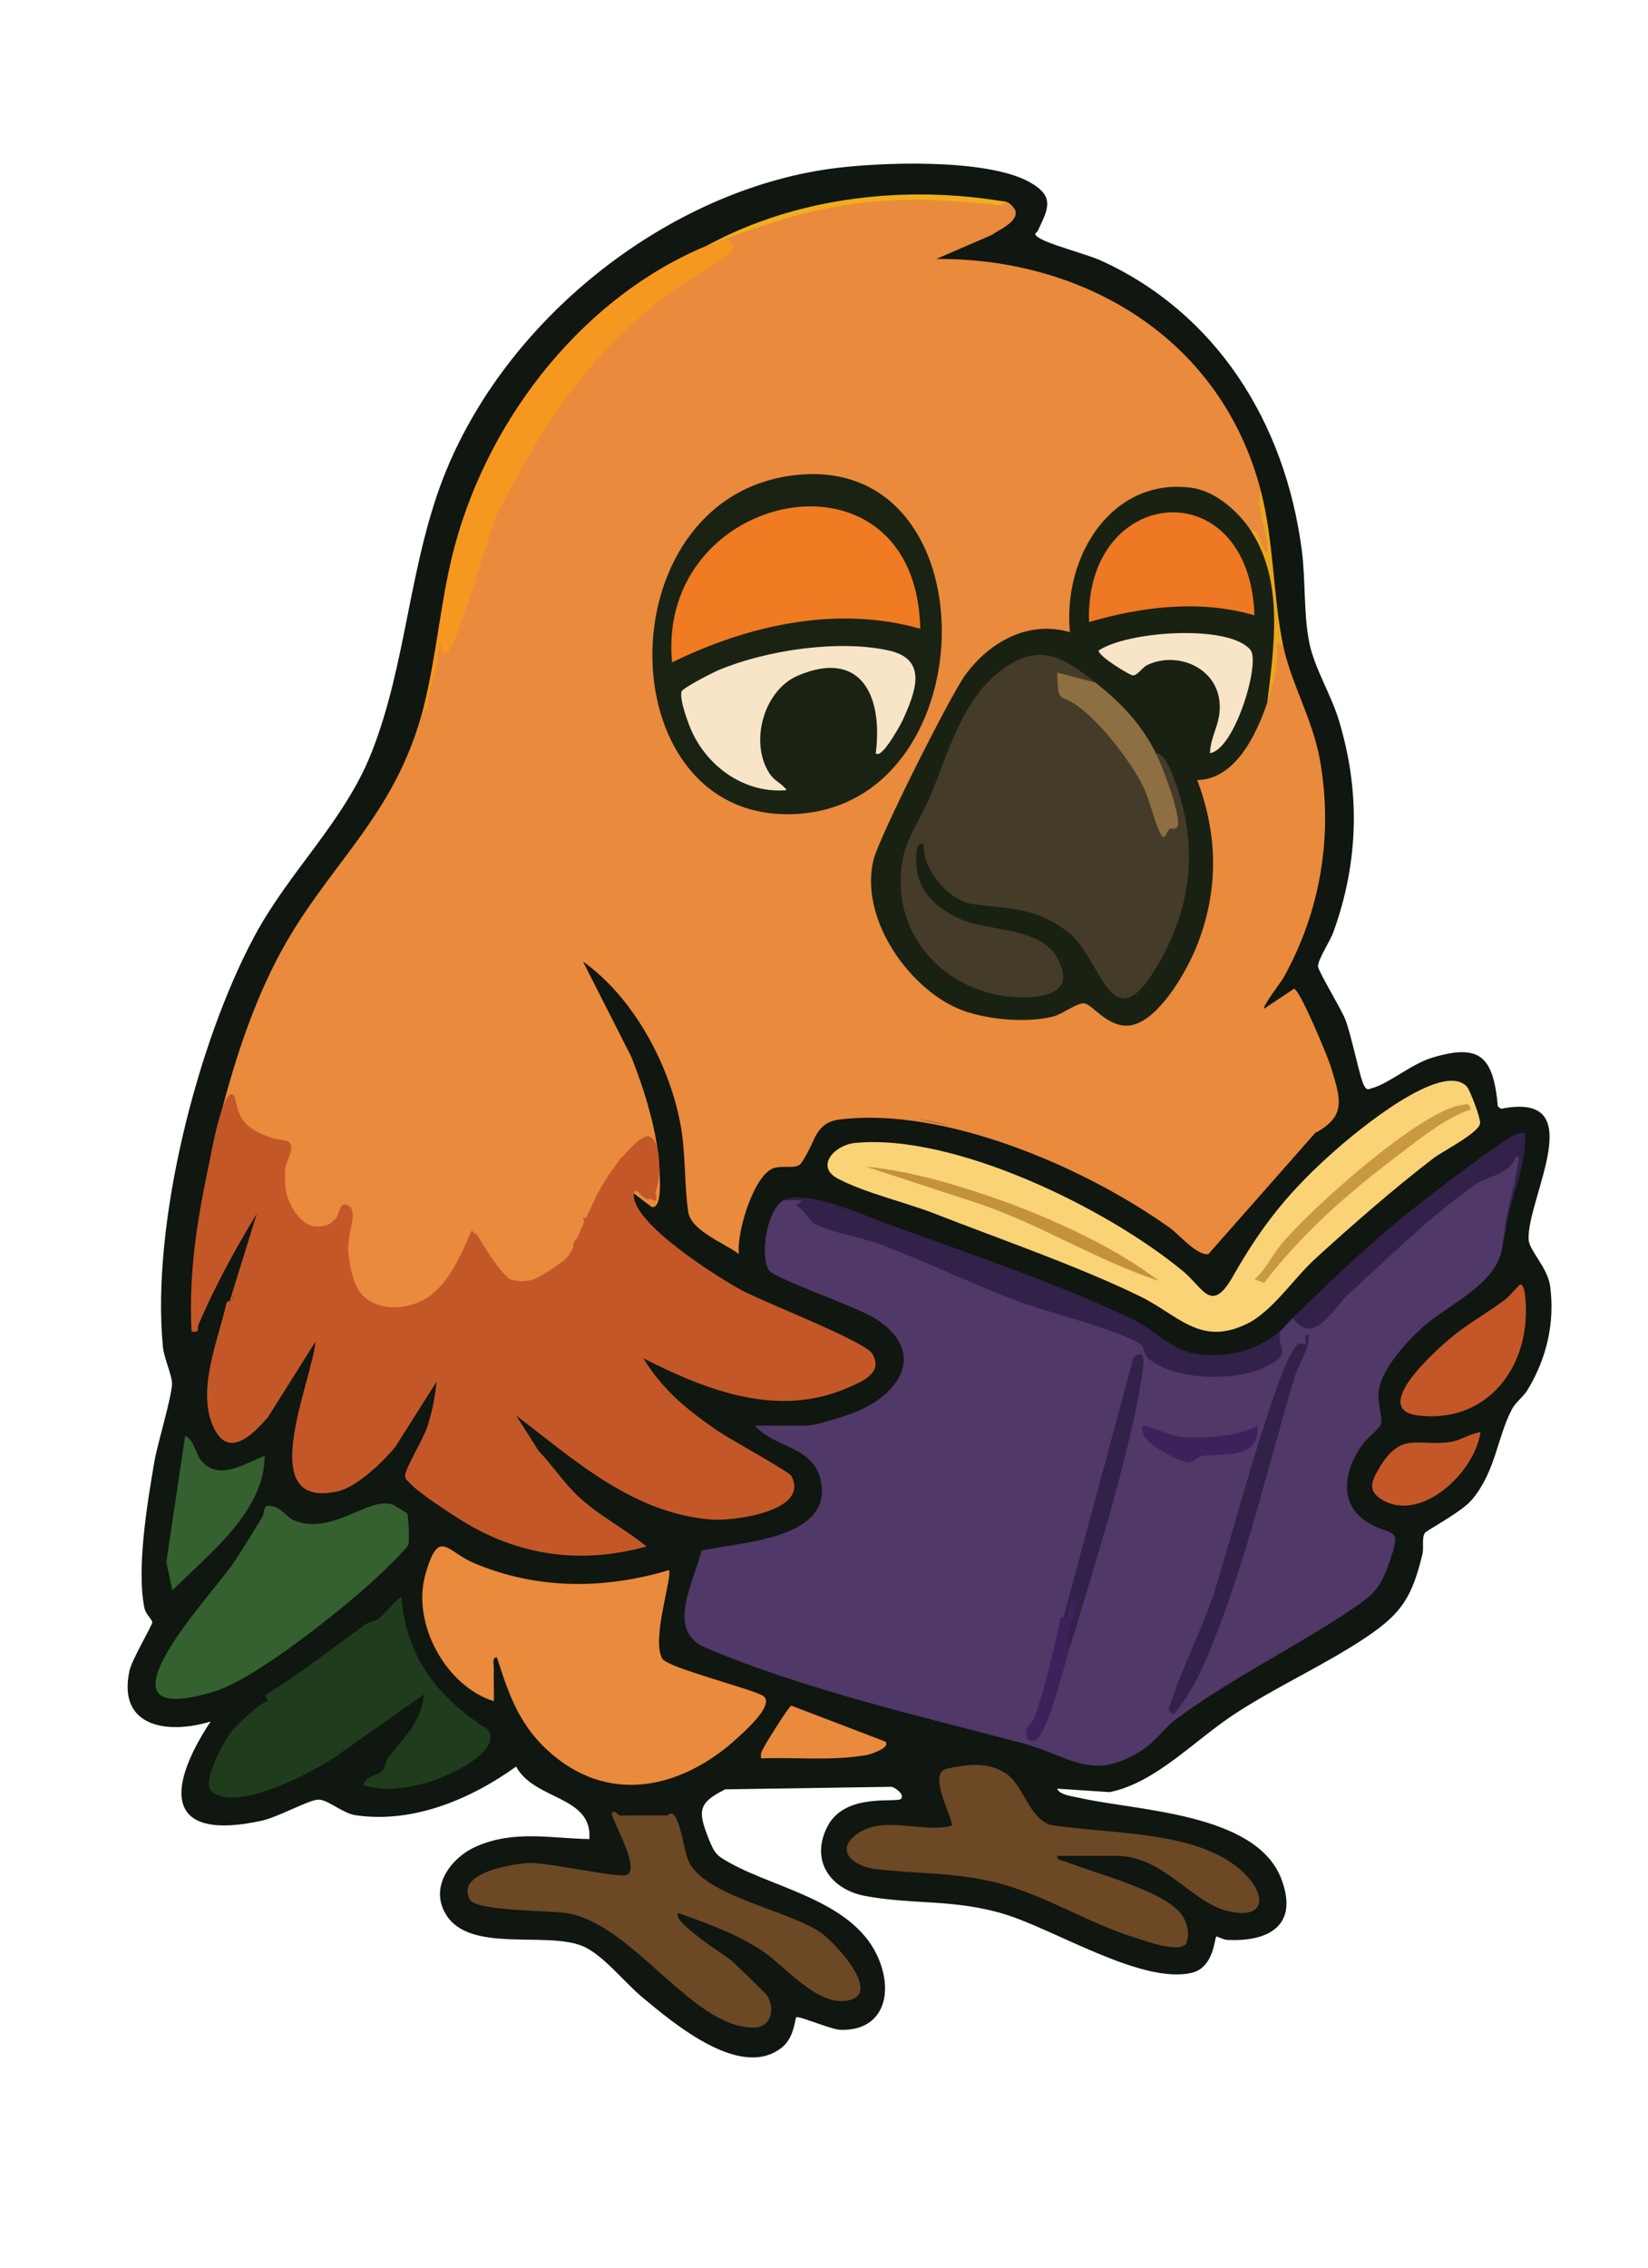 <?xml version="1.0" encoding="UTF-8"?><svg id="looser" xmlns="http://www.w3.org/2000/svg" viewBox="0 0 612 841.89"><path d="M237.11,442.04c1.59-.63,3.78,4.06,5.32,3.44,1.59-.64-.02-5.93.03-16.46.02-4.54.34-6.23-.68-6.88-2.57-1.66-9.63,6-11.21,7.71-5.93,6.42-7.73,10.92-15.28,23.52-7.73,12.92-9.68,14.6-12.12,15.76-5.54,2.65-13.46,2.55-18.88-1.49-5.64-4.2-6.77-11.32-9.17-10.85-1.49.29-1.86,3.18-2.7,6.08-2.99,10.27-10.77,16.89-14.7,19.45-1.18.77-13.19,8.38-20.17,3.5-9.83-6.88-3.31-34.11-8.53-35.26-.41-.09-.37.1-4.32,1.8-4.42,1.9-6.66,2.84-8.3,2.8-2.72-.07-5.53-1.79-7.13-4.03-3.18-4.44-2.38-12.01-1.32-22.14.21-2.04.57-4.92-.85-5.95-1.18-.85-2.75.19-5.07.89-4.3,1.31-10,1.12-13.29-1.3-4.28-3.14-3.58-9.39-5.3-9.41-2.07-.02-3.66,8.95-4.05,11.13-1.71,9.64-3.06,17.25.67,20.7,3.15,2.92,6.4-.41,13.51,1.76,5.63,1.72,9.1,5.49,13.55,10.43,6.53,7.26,9.16,12.92,12.7,18.74,4.41,7.25,11.34,18.63,20.27,24.09,13.63,8.33,30.19,1.78,58.05-9.22,12.17-4.81,21.16-9.9,28.46-18.44,4.3-5.04,8.69-10.17,9.58-17.84.67-5.79-.79-11.83.96-12.51Z" fill="#c45728"/><path d="M104.94,447.11c1.06-3.46,2.38-8.8,2.73-15.45.34-6.44.85-16.06-4.51-24.9-1.19-1.96-6.57-10.84-12.02-9.91-6.3,1.07-8.88,14.61-9.37,21.25-.87,11.78,3.38,21.11,5.95,25.76" fill="#c45728"/><path d="M392.6,663.94c.89,2.4,5.86,2.85,8.03,3.36,20.79,4.88,66,5.38,75.28,30.33,6.59,17.72-5.6,23.16-20.12,22.46-1.49-.07-3.91-1.41-4.08-1.27-.75.6-.85,11.49-9.13,13.47-18.46,4.42-51.12-16.24-69.81-21.85s-34.21-3.37-51.58-6.69c-12.46-2.38-20.52-12.81-13.93-25.73s26.07-8.55,27.42-10.36c1.22-1.64-2.02-3.92-3.48-4.41l-61.86.94c-10.12,5.03-10.29,7.95-6.13,18.43,2.23,5.62,3.07,6.24,8.03,8.99,17.55,9.73,46.9,14.31,55.4,36.35,5.23,13.57.34,26.1-14.69,25.48-3.37-.14-15.4-5.28-16.24-4.65-.5.38-.66,7.48-5.34,11.22-15.25,12.18-39.97-8.77-51.98-18.75-6.54-5.44-14.72-15.97-22.23-18.96-13.75-5.47-41.69,2.72-50.5-11.57-6.48-10.52,2.06-21.39,11.39-25.42,13.99-6.04,27.35-2.93,41.81-2.66,1.26-16.15-20.46-14.35-27.19-26.91-17.11,12.26-38.38,21.15-59.58,18.07-5.02-.73-10.59-6.11-14.11-5.79-3.82.35-14.71,6.48-20.82,7.82-35.09,7.67-36.08-10.79-18.95-36.84-14.7,4.61-34.75,2.91-30.15-18.75.9-4.23,8.56-17.06,8.5-18.07s-2.46-3.02-2.92-5.27c-3.02-14.6,1.08-39.11,3.67-54.24,1.18-6.89,6.57-24.41,6.57-29.09,0-3.23-2.96-9.26-3.39-13.74-4.38-45.41,12.76-112.81,34.06-152.44,12.88-23.97,33.26-42.5,43.33-67.81,13.39-33.65,13.98-71.46,27.96-105.25,23.99-57.96,83.21-103.44,142.42-111.68,18.1-2.52,58.24-3.98,74.14,4.97,9.49,5.34,6.82,9.86,3.07,17.93-.53,1.13-2.03,1.06.03,2.51,3.88,2.73,17.71,6.08,23.6,8.77,42.32,19.36,68.12,59.64,74.34,107.44,1.47,11.27.59,23.67,2.82,34.46,1.94,9.37,8.01,19.05,10.88,28.44,8.12,26.57,7.42,52.91-2.01,78.89-1.19,3.28-5.86,10.36-5.67,12.69.15,1.84,8.4,15.42,10.05,19.47,2.36,5.82,5.54,22.39,7.14,24.91,1.12,1.78,1.5,1.13,2.99.73,6.16-1.66,14.59-9.02,22.41-11.33,17.4-5.15,22.49-.63,24.2,18.16l1.16.88c33.77-6.76,9.66,33.06,10.25,48.42.16,4.19,7.09,10.45,8.02,17.51,1.79,13.73-1.43,26.87-8.37,38.36-1.68,2.79-4.39,4.41-5.95,7.44-5.45,10.59-5.91,22.68-14.62,33.23-3.89,4.72-17.12,11.58-17.66,12.55-1.15,2.06-.26,5.39-.85,7.83-3.84,15.86-7.73,21.94-20.63,30.63-15.32,10.33-32.95,18.15-48.72,28.42-15.47,10.07-29.37,25.61-46.74,29.26l-19.54-1.28Z" fill="#101610"/><path d="M373.68,74.93c1,.05,3.14,2.27,3.42,3.36,1.04,4.16-6.29,7.07-8.88,8.96l-20.53,8.88c53.88-.49,105.7,28.77,120.55,86.12.95,7.72,2.01,15.47,3.19,23.23l-1.15.9c-1.45-3.74-3.31-6.79-5.58-9.15l-2.85.07c-11.55-17.26-33.04-18.65-47.86-4.75-12.48,11.71-14.13,27.06-15.56,43.49-12.5-.69-21.3.06-31.43,8.71-11.34,9.69-31.57,52.43-37.42,67.54-16.27,42.05,35.22,78.69,70.06,58.23,4.04-.89,7.98.82,11.81,5.11,10.31,8.02,20.01-5.39,25.07-14.03,13.67-23.34,14.11-46.68,6.52-72.68,13.34-3.86,20.34-13.9,24.8-27.33l2.78-.73,2.4-12.79c.11-10.33,1.28-13.14,3.51-8.42,2.88,13.93,10.91,27.19,13.63,42.38,5.02,27.97.19,56.28-13.43,80.74-1.05,1.88-8.02,10.83-7.28,11.64l11.1-7.41c2.32.57,12.55,25.27,13.75,29.2,3.64,11.93,5.71,18.21-5.96,24.38-4.04,4.07-6.35,4.41-6.93,1,1.44-5.49-14.23-30.09-18.35-23.97.84,6.22-2.29,8.1-7.04,4.37-15.26,6.84-30.31,13.94-45.14,21.32-8.14.96-16.35.97-24.62.01,4.51.31,10.78,3.04,6,7.51-23.95-9.14-60.78-22.56-85.79-14.52-1.42.46-4.2,3.6-3.69,5.52-.86,2.1-4.55,9.75-5.91,10.6-2.24,1.4-6.4.17-9.52,1.18-7.39,2.38-13.92,24-12.95,31.89-5.11-3.95-17.79-8.55-18.83-15.67-1.55-10.67-.84-21.92-2.98-33.04-4.36-22.6-17.86-46.96-36.08-59.85l17.93,35.34c4.94,12.48,9.78,27.88,10.42,41.41.14,2.97,1.24,15.31-2.91,14.32l-6.53-4.98c-3.09-2.38.12-4.31,3.08-3.1-1.54-1.85-1.88-3.8-.05-5.51,4.37-1.75,2.3-2.66-6.22-2.72-1.11,4.87-4.02,9.35-8.72,13.43-1.51,6.54-4.25,12.23-8.23,17.08.41,7.24-14.22,15.31-20.2,15.86-9.63.9-17.04-7.12-19.36-16.54-5.95,14.58-16.42,29.13-33.25,25.84-4.1-.8-13.35-4.55-9.87-9.41l-2.98-.86c-2.66-7.16-2.98-14.94-2.98-22.54-14.79,13.32-24.8-6.04-23.08-21.21-2.07,3.11-4.55,5.64-7.44,7.59.15,13.16-12.05,6.47-7.65-3.14-2.05-3.19-2.2-7.46-.44-12.81l-3.99-.56c-2.43,2.28-4.6,3.74-4.63-.13,5.27-22.81,12.4-46.66,23.02-67.41,18.22-35.58,44.39-52.79,54.98-94.81,2.4-6.38,4.18-14.39,5.33-24.05l3.33-.16c5.79-15.7,11.18-31.57,16.16-47.63,19.57-42.23,48.91-76.33,87.51-98.18l-.04-3.44c32.45-16.23,69.05-17.25,104.01-13.73Z" fill="#e98a3d"/><path d="M558.06,461.77c-1.22,14.87-20.22,22.14-30.11,31.23-5.73,5.27-14.74,14.99-15.91,23.13-.63,4.37,1.4,9.99.92,12.16-.42,1.88-5.32,5.63-6.88,7.76-6.87,9.42-9.4,22.2,1.92,29.11,9.31,5.69,13.28.43,7.23,16.73-3.25,8.76-6.4,10.84-13.54,15.66-20.61,13.9-45.52,26.03-65.29,40.88-4.25,3.2-6.87,7.67-12,11.04-18.78,12.38-27.26,2.21-44.79-2.42-37.81-9.99-81.53-20.06-117.68-35.48-14.81-6.32-4.35-23.87-1.44-35.95,12.73-3.19,48.69-3.75,44.37-25.59-2.69-13.62-16.92-12.12-24.56-20.87h19.5c3.14,0,14.22-3.56,17.75-4.96,17.39-6.95,26.67-22.9,7.1-35-6.72-4.15-36.92-14.66-38.96-17.51-3.75-5.22-.83-22.91,5.25-26.14,5.06-1.81,9.1.18,12.12,5.96,24.87,8.18,50.41,17.91,75.19,28.96,15.77,4.42,31.18,9.81,46.25,16.15,3.52,15.34,44.08,14.43,49.27,5.3-1.09-3.37-1-4.94,1.55-7.7,1.02-.87,3.25-3.53,4.73-4.99l2.58-.63c1.92,2.36,3.89,2.71,6.27.9,12.79-13.58,26.54-26.76,40.93-38.82,9.14-7.66,17.58-14.54,28.46-18.84,2.03-3.09,6.9-7.52,6.64-2.21-2.66,10.63-4.95,21.35-6.87,32.14Z" fill="#503868"/><path d="M132.57,477.99c2.98,6.04,10.97,7.95,16.82,7.17,14.46-1.93,20.27-15.9,25.74-28.38,3.57,2.81,3.79,8.82,6.53,12.43,3.85,5.08,10.16,7.56,16.15,5.92,2.13-.58,14.09-8.52,14.86-9.94.65-1.21-.14-3.15.55-4.36,1.13-1.95,5.23-2.3,3.27-9.06l2.32,1.26c.68-2.63,1.54-6.63,2.56-8.97,1.49-3.44,6.74-6.99,7.8-8.83.79-1.37,0-4.24,1.4-5.4,1.93-1.59,4.74.77,6.46.46,1.91-.34,2.74-4.19,5.44-3.46-.42,4.52,2.12,9.32-3.53,9.34,1.5,3.2,5.26,5.33,4.72,9.36-1.25,1.45-7.81-6.6-8.27-2.49-1.21,10.89,31.59,31.31,39.93,35.83,8.33,4.51,45.76,18.96,48.57,23.58,4.34,7.12-3.61,10.31-9.01,12.67-25.87,11.29-52.25,1.13-75.95-10.92,7.29,12,16.81,19.57,28,27.2,3.98,2.72,26.09,14.85,26.95,16.46,7.02,13.28-21.89,16.78-29.52,16.2-28.91-2.19-50.46-21.61-72.69-38.66l8.29,13.08c5.17,5.39,9.26,11.78,14.72,16.9,7.77,7.3,17.29,12,25.44,18.67-22.45,6.15-44.04,4.13-64.62-7.26-5.21-2.89-19.83-12.33-23.46-16.43-.83-.94-1.72-1.23-1.57-2.89.25-2.68,6.69-13.33,8.14-17.65,1.72-5.15,3-11.43,3.49-16.89l-15.39,24.29c-4.67,5.6-14.18,14.74-21.17,16.33-31.43,7.14-10.05-39.72-8.35-55.59l-17.69,28.1c-5.64,6.46-14.63,15.67-20.18,3.77-6.46-13.87,1.72-32.26,4.8-46.22.22-.47.67-.69,1.16-.63-.25,1.36,3.32-4.75,3.63-5.47-.39-5.65,1.93-10.66,6.45-5.07.78-8.99,9.85-12.61,7.88-2.09,6.75,1.14,8.2,6.21,4.36,15.22h1.41c.5-11.3,4.96-12.6,14.45-8.09,4.4-2.69,7.43-2.52,9.11.51Z" fill="#c45728"/><path d="M248.39,582.82c1.55,1.88-6.63,25.81-2.44,32.85,1.99,3.34,31.15,10.64,37.05,13.6,5.46,2.74-5.79,12.73-8.58,15.33-19.97,18.65-46.78,25.63-69.13,6.82-11.87-9.99-16.08-21.36-20.72-36.15-2.05-.3-1.11,2.84-1.17,4.35-.14,3.94.11,7.93,0,11.86-17.34-5.3-30.81-28.51-25.35-47.36,4.96-17.11,7.76-8.28,17.84-3.98,23.38,9.97,48.45,9.88,72.51,2.68Z" fill="#e98a3d"/><path d="M544.79,403.4c1.01,1.1,5.29,11.97,4.82,13.79-.92,3.6-13.85,10.12-17.45,12.87-14.3,10.94-30.46,25.04-43.86,37.3-8.01,7.33-15.92,19.64-25.55,24.19-17.23,8.16-25.13-3.41-39.48-10.41-22.94-11.18-52.04-21.21-76.17-30.64-10.82-4.22-26.28-7.79-36.08-13.07-8.34-4.5-1.09-12.42,6.45-13.17,36.61-3.62,93.27,23.99,121.76,47.51,7.69,6.35,10.6,16.1,18.59,2.07,11.21-19.69,21.34-32.12,38.21-47,7.52-6.63,39.52-33.46,48.75-23.46Z" fill="#f9d376"/><path d="M247.81,673.91c.23,0,.86-1.05,1.79-.66,3.01,1.25,4.33,13.5,6.02,17.38,5.72,13.16,36.73,18.25,49.15,26.72,5.21,3.56,22.92,22.58,10.37,25.17-11.84,2.45-23.48-12.86-32.86-18.9s-20.36-9.9-30.33-13.51c-3.03,2.98,18.01,16.18,19.5,17.46,1.63,1.4,12.96,12.42,13.46,13.23,3.17,5.24,1.3,11.83-5.17,11.84-22.54.05-44.37-37.89-68.69-42.41-6.52-1.21-34-.62-36.53-5.1-5.64-9.98,15.92-13.23,21.44-13.58,7.38-.47,34.77,6.03,37.15,4.28,4.12-3.04-4.87-18.32-5.97-22.54.75-1.96,2.72.63,2.95.63,5.9,0,11.84-.19,17.73,0Z" fill="#6c4825"/><path d="M392.59,688.88c-.27,1.81,1.99,1.64,3.25,2.17,10.16,4.25,39.09,11.23,43.87,21.07,1.44,2.97,2.06,6.04.82,9.28-2.54,3.82-15.54-1.06-19.31-2.24-16.96-5.3-32.51-15.29-49.67-19.94-16.34-4.43-30.76-3.48-46.79-5.5-8.36-1.06-15.17-7.38-5.86-13.39,10.03-6.48,24.24.27,34.68-2.7-.55-4.72-9.24-19.68-1.75-21.17,7.25-1.45,14.87-2.73,21.8,1.9,6.47,4.32,8.28,16.05,16.29,18.99,21.11,3.54,54.4,1.79,71.23,17.13,9.69,8.83,9.07,18.62-5.71,14.75-13.3-3.48-23.55-20.35-40.99-20.35h-21.87Z" fill="#6c4825"/><path d="M302.77,421.84c.05-.11-1.38-.83-.66-2.38.87-1.87,3.67-2.87,4.21-5.09l-4.74-.02c-1.89-1.99,4.94-12.34,8.28-12.47,1.46,3.47-2.26,3.72-2.38,4.57-.38,2.62,1.22,5.29.03,7.89,6.5-1.14,12.87-1.52,19.49-1.22,9.87.44,22.16,4.84,30.83,5.08,2.13.06,1.98-4.99,4.05-2.59.46.54-1.49,3.41-1.19,3.73,3.39-.36,12.95,4.92,15.12,3.44.45-.31-.31-2.97,2.01-2.17,1.74.6.65,3.47,1.75,4.31,1.02.78,11.37,4.83,11.85,4.41,3.04-2.64-5.56-3.31-6.29-3.85-4.44-3.27-.51-4.93,3.32-4.91,9.06.05,15.07,3.45,24.26-.59,2.19-.96,3.37-2.98,4.84-3.61,10.34-4.46,19.58-7.77,28.61-12.24,4.68-2.32,10.83-2.75,9.11-8.48,2.98,1.71,1.6,5.7,5.89,6.24l-1.17-6.23,7.09-1.27c-.29-3.18-5.36-2.01-5.85-2.54-.22-.24-1.3-6.77,1.73-6.2,4.37.83,4.73,7.69,6.45,10.35.74,1.15,2.45,1.47,3.39,2.92,4.49,6.86,12.21,16.24,10.84,24.18,1.41-1.34,3.18-1.68,4.72-2.5l-39.64,44.95c-4.4.47-10.67-7.19-14.34-9.8-31.77-22.68-83.86-45.05-122.75-40.17-4.12.52-6.81,2.46-8.84,6.27Z" fill="#e98a3d"/><path d="M134.94,662.66c.91-3.55,5.23-3.28,7.15-5.54,1.05-1.24,1.17-3.67,2.3-5.06,5.37-6.62,12.59-13.79,13-23.08l-33.67,23.72c-9.06,5.77-36.09,20.17-45.22,12.17-3.8-3.33,4.8-18.83,7.43-22.12,2.38-2.98,10.53-10.7,13.56-11.29l-.98-2.27c12.91-7.9,24.88-17.38,37.19-26.23,1.46-1.05,3.67-1.14,5.04-2.16s7.75-8.49,8.36-8.01c1.63,22.8,14.17,37.76,32.02,49.19,6.11,8.57-16.86,18.24-22.79,19.81-7.46,1.98-15.91,3.32-23.39.86Z" fill="#1f3d1c"/><path d="M151.24,561.84c.39.74.97,10.59.35,11.64-1.36,2.29-8.92,9.49-11.37,11.79-12.3,11.6-45.32,37.88-60.23,42.48-48.95,15.12-3.15-33.81,5.79-46.29,3.92-5.46,7.77-12.16,11.39-17.97,1.84-2.96-.29-5.71,4.96-4.1,2.38.73,4.78,4.04,7.12,4.98,14.21,5.69,27.13-8.71,36.35-5.97.53.16,5.47,3.15,5.63,3.45Z" fill="#34612f"/><path d="M79.38,424.33l1.35.82,1.03-7.05c2.27-.42.51,2.65,1.31,3.56.53.61,6.02.34,6.79,1.59,1.7,2.79-1.43,9.32-1.11,11.49.19,1.31,3.59,1.65,3.62,2.69.02.86-7.27,4.53,1.19,9.36-.14-4.94-1.14-7.24,3.55-9.32l10.64-13.14c-3.02,8.93-3.14,23.19,4.11,29.98,8.89,8.32,14.08-7.13,17.17-3.77-.15,8.35-.18,19.88,3.55,27.45-3.12-1.4-7.08,2.04-8.87,2.04-2.06,0-7.38-3.98-11.08-1.89-1.43.94,1.01,11.81-5.43,9.82-4.12-1.27-.2-7.32,0-9.3.95-9.05-5.24-3.67-6.53-5.67-1.13-1.75,2.14-5.8.59-7.47-3.73,2.97-2.93,8.39-5.34,12.46-1.62-.74-2.67-7.95-5.89-4.97-.51.48,1.56,3.91,1.13,5.47-.67,2.47-6.28.67-4.7,5.78-.55-.16-.98-1.25-1.16-1.28l10.05-32.44c-8.07,13.18-15.38,26.73-21.56,40.94-.77,1.77.7,3.4-2.67,2.72-1.29-23.79,2.98-47,8.27-69.87Z" fill="#c45728"/><path d="M269.67,88.65c2.14,1.1,3.49,2.5,1.82,5.04-1.07,1.64-20.24,12.98-23.96,15.88-30.48,23.73-45.5,47.48-63.19,81.78-2.44,6.25-15.11,49.57-18.1,50.78-.51.21-1.19-.04-1.75.02l-1.17-3.75c-.49,7.26-2.73,14.13-4.18,21.19-.26,1.27-.13,5.2-1.74,2.51,4.84-19.19,6.26-40.19,11.51-59.6,13.22-48.89,48.87-92.87,93.68-111.35,2.34-1.31,4.7-2.14,7.09-2.5Z" fill="#f6981f"/><path d="M475.33,494.21c-1.02,7.26,4.43,7.77-4.09,12.52-11.26,6.27-34.64,6.01-44.72-2.46-1.93-1.62-1.13-4.58-4.04-6.05-12.71-6.41-32.39-10.53-46.37-15.92-16.23-6.27-32.09-13.83-48.31-20.12-6.45-2.5-19.87-4.93-25.28-7.93-1.41-.78-4.56-5.75-6.83-6.84l2.35-1.85h-7.09c8.27-4.4,29.15,5.35,38.43,8.7,27.53,9.93,65.85,23.05,91.56,35.61,7.94,3.88,13.89,10.96,22.41,12.53,10.96,2.01,23.26-.79,31.98-8.18Z" fill="#322149"/><path d="M98.28,540.39c.06,20.7-21.11,36.77-34.25,49.91l-2.26-10.47,6.99-46.92c3.46,1.67,3.82,6.75,5.97,9.27,6.6,7.74,16.11,1.06,23.55-1.79Z" fill="#34612f"/><path d="M480.05,489.22c14.6-14.38,29.83-28.81,46.2-41.7,5.55-4.37,33.09-25.62,37.34-26.72.93-.24,1.81-.3,2.74-.21.72,14.24-7.03,27.11-8.27,41.18,1-12.2,3.92-18.34,5.63-29.64.19-1.28,1.09-3.13-.88-2.79-1.8,6.52-9.89,6.98-14.6,10.17-15.35,10.41-32.78,27.49-46.89,40.34-6.61,6.02-13.35,20.13-21.26,9.38Z" fill="#322149"/><path d="M373.68,74.93c-.15,0-1.11,1.36-2.75,1.19-39.75-4.35-63.82-1.86-101.26,12.54-2.32.89-5.18,1.71-7.09,2.5,33.46-18.23,74.16-22.58,111.1-16.22Z" fill="#f1ae1c"/><path d="M476.51,239.65l-2.35-1.24c.71,8.28-1.01,15.01-3.56,22.46l-2.01-3.1c4.42-20.25,2.93-39.18-4.45-56.79l.55-3.75c3.63-1.65,3.19,7.19,5.9,7.48.54-7.18-4.6-15.73-2.35-22.46,4.87,18.79,4.49,39.14,8.27,57.4Z" fill="#eba61f"/><path d="M464.69,197.22c12.06,18.87,8.47,42.39,5.91,63.64-4.2,12.27-11.96,28.4-26,28.71,7.76,20.61,8.01,41.03-.17,61.59-3.86,9.69-15.24,29.87-26.38,29.57-7.4-.2-12.59-8.02-15.41-8.3-2.63-.26-8.24,4.06-11.45,4.88-10.09,2.59-26.03,1.18-35.68-3.05-18.46-8.1-36.31-33.49-31.15-55.03,1.99-8.29,28.65-61.28,34.16-68.76,9.22-12.51,23.62-20.22,38.79-15.82-2.68-28.53,15.89-57.7,45.41-53.55,8.57,1.21,17.28,8.79,21.97,16.12Z" fill="#192113"/><path d="M295.41,176.35c72.63-8.06,71.6,119.83,2.02,125.67-72.18,6.06-74.21-117.66-2.02-125.67Z" fill="#1a2213"/><path d="M484.7,499.14c.62-1.14-1.01-4.04,1.25-3.68.41,5.67-3.44,9.89-5.05,15.24-9.34,31.11-16.77,63.23-28.33,93.63-4.31,11.33-8.97,23.04-16.84,32.11-2.51-1.92-1.61-2.24-.84-4.6,4.07-12.62,10.88-25.84,15.34-38.72,5.2-15,24.24-88.09,31.58-94.05,1.19-.96,2.82.2,2.9.07Z" fill="#322149"/><path d="M394.96,600.28l25.99-96.49c4.73-3.29,3.8,1.81,3.26,5.7-4.05,28.69-18.27,73.31-26.88,102.02-2.97-.94-3.75-4.68-2.36-11.23Z" fill="#322149"/><path d="M467.04,529.15c.54,12.84-12.22,10.1-20.62,11.28-1.75.24-3.05,2.24-4.74,2.36-2.8.18-20.33-7.63-17.16-13.63,4.81.82,10.06,4.01,14.74,4.32,7.54.51,21.38-.24,27.78-4.32Z" fill="#3c215b"/><path d="M394.96,600.28c.19.02.66,1.07,1.16,1.26.75-2.17-.21-8.42,3.56-7.5.31,5.5-5.41,12.23-2.36,17.46-2.5,8.35-6.48,23.97-10.14,31.1-3.05,5.95-7.45,4.02-5.74-1.19.3-.92,2.26-2.19,2.95-4.26,3.94-11.84,6.79-24.01,9.4-36.24.23-.61.6-.7,1.16-.64Z" fill="#3c215b"/><path d="M546.24,411.84c-9.4,2.99-18.88,10.86-27.05,17-18.16,13.65-35.69,28.95-49.72,47.34l-3.59-1.31c3.94-3.29,6.52-8.89,10.03-13.11,10.91-13.16,51.69-49.69,67.07-51.6,1.77-.22,2.59-.95,3.27,1.69Z" fill="#c99941"/><path d="M430.41,475.48c-23.47-7.71-44.92-21.57-68.6-29.26l-40.13-13.14c17.02,1.58,35.7,7.3,51.95,13.14,10.84,3.9,23.11,9.33,33.39,14.66,7.78,4.04,16.38,9.22,23.39,14.6Z" fill="#c4923c"/><path d="M406.78,253.37l-1.53,2.17c-2.96-1.01-13.58-4.41-9.76,1.08,17.89,9.74,31.11,29.39,36.66,49.65.14.04,2.49-1.01,2.59-1.12,1.62-1.83-5.32-19.48-6.79-22.7l1.29-2.88c3.38,0,5.78,6.94,6.81,9.66,9.21,24.45,6.7,47.68-6.58,69.82-17.08,28.47-20.4-3.66-32.92-13.14-12.43-9.41-21.44-8.35-35.16-10.3-9.13-1.3-18.72-12.69-18.43-22.36-3.75-1.46-2.63,8.53-2.3,10.55,1.5,9.15,10.34,15.51,18.2,18.22,9.87,3.41,27.78,2.87,33.57,13.23,5.65,10.1.64,14.12-9.23,14.84-27.13,1.97-52.69-19.44-48.22-49.67,1.41-9.53,7.24-16.99,10.56-25.04,6.8-16.47,11.75-35.84,26.59-46.8,14.05-10.37,22.76-4.54,34.66,4.77Z" fill="#453b29"/><path d="M464.37,241.26c3.81,4.65-5.82,36.98-15.04,38.31.29-6.93,3.99-10.75,3.62-18.12-.68-13.71-15.87-19.89-26.92-14.58-1.97.95-3.62,4.01-5.46,3.83-.98-.1-12.34-6.82-12.63-9.18,10.55-7.26,48.5-9.95,56.43-.27Z" fill="#f8e4c7"/><path d="M406.78,253.37c9.32,7.29,17.07,15.31,22.46,26.21,2.54,5.14,8.91,21.77,8.19,26.79-.25,1.74-2.72,1.06-2.93,1.23-1.75,1.36-1.85,5.02-3.48,1.94-2.72-5.16-4-13.32-7.49-19.55-5.21-9.29-14.86-21.74-23.26-27.85-6.81-4.95-7.38-.49-7.66-12.49l14.18,3.73Z" fill="#8d6f41"/><path d="M465.86,228.41c-20.07-5.89-41.58-3.3-61.44,2.49-1.64-51.05,59.63-56.56,61.44-2.49Z" fill="#ee7823"/><path d="M549.78,531.66c-2.18,15.12-22.01,33.43-36.27,25.19-5.7-3.29-4.4-6.76-1.34-11.89,8.24-13.85,14.16-7.98,26.29-9.68,3.93-.55,7.37-3.2,11.32-3.63Z" fill="#c45728"/><path d="M328.77,646.47c2.2,2.26-5.57,4.72-6.57,4.91-12.62,2.37-26.71.84-39.52,1.31-.46-2.02.38-2.89,1.15-4.39.95-1.86,9.18-15.07,10.05-15.17l34.9,13.34Z" fill="#e98a3d"/><path d="M341.76,233.4c-30.78-8.82-63.88-1.4-92.18,12.48-6.12-64.37,90.58-84.04,92.18-12.48Z" fill="#f07b22"/><path d="M564.56,476.77c1.27-.03,1.7,3.02,1.83,4.28,2.72,26.05-14.1,47.47-39.67,44.38-18.41-2.22,6.69-24.33,11.88-28.69,6.63-5.58,13.86-9.42,20.55-14.5,1.32-1,5.05-5.47,5.42-5.48Z" fill="#c45728"/><path d="M325.23,279.57c2.77-22.21-6.17-38.56-29.01-28.74-12.45,5.35-18.01,24.43-10.53,36.17,1.92,3.02,4.74,3.76,6.43,6.29-14.61,1.35-28.43-7.66-34.91-21.15-1.56-3.24-4.86-12.16-4.15-15.39.3-1.33,11.76-7.17,13.93-8.07,17.66-7.36,44.42-11.34,63.02-7.23,14.65,3.24,10.09,15.11,5.3,25.71-.65,1.43-7.96,15.01-10.09,12.42Z" fill="#f8e4c7"/><path d="M105.79,422.62c-.76-5.14-1.63-10.43-2.63-15.86-1.17-6.33-2.43-12.41-3.76-18.24" fill="#e98a3d"/><path d="M100.15,407.95c-2.5-7.67-5.01-15.33-7.51-23" fill="#e98a3d"/><path d="M236.01,441.93c1.85.73,3.11,3.64,5.12,3.14,2.95-.74,3.68-7.9,3.71-11.36,0-1.21.09-10.59-3.62-11.78-1.34-.43-3.18.21-7.47,4.66-7.05,7.31-10.82,14.64-11.49,15.96-9.87,19.5-8.4,21.09-12.9,25.44-4.58,4.43-13.19,9.63-19.9,6.89,0,0-3.33-1.36-12.68-17.19h0s-4.09,8.69-9.53,15.51c-3.25,4.07-5.56,6.97-9.52,9.12-5.72,3.1-15.56,5.02-21.99-.46-6.48-5.53-6.51-16.08-6.47-18.12.15-7.29,3.34-13.44.63-15.84-.13-.11-1.21-1.05-2.27-.75-1.6.45-1.47,3.18-2.93,5.2-1.87,2.59-5.84,3.27-8.3,2.8-6.71-1.27-12.48-13.01-10.47-21.61.88-3.77,3.31-7.18,1.81-9.19-.75-1.01-2.01-1.03-3.47-1.22,0,0-6.59-.88-11.9-5.08-5.48-4.34-4.13-11.7-6.28-11.86-3.6-.28-7.44,20.42-8.45,25.88-2.03,10.93-3.32,18.27-.74,19.75,3.91,2.24,11.87-11.72,18.38-9.34,3.77,1.38,3.94,7.09,6.81,14.73,0,0,3.78,10.05,16.68,23.71,12.42,13.15,42.52,29.64,66.04,19.76,29.06-12.2,42.34-62.23,51.19-58.74Z" fill="#c45728"/><rect x="87.46" y="438.84" width="10.72" height="10.28" fill="#c45728"/></svg>